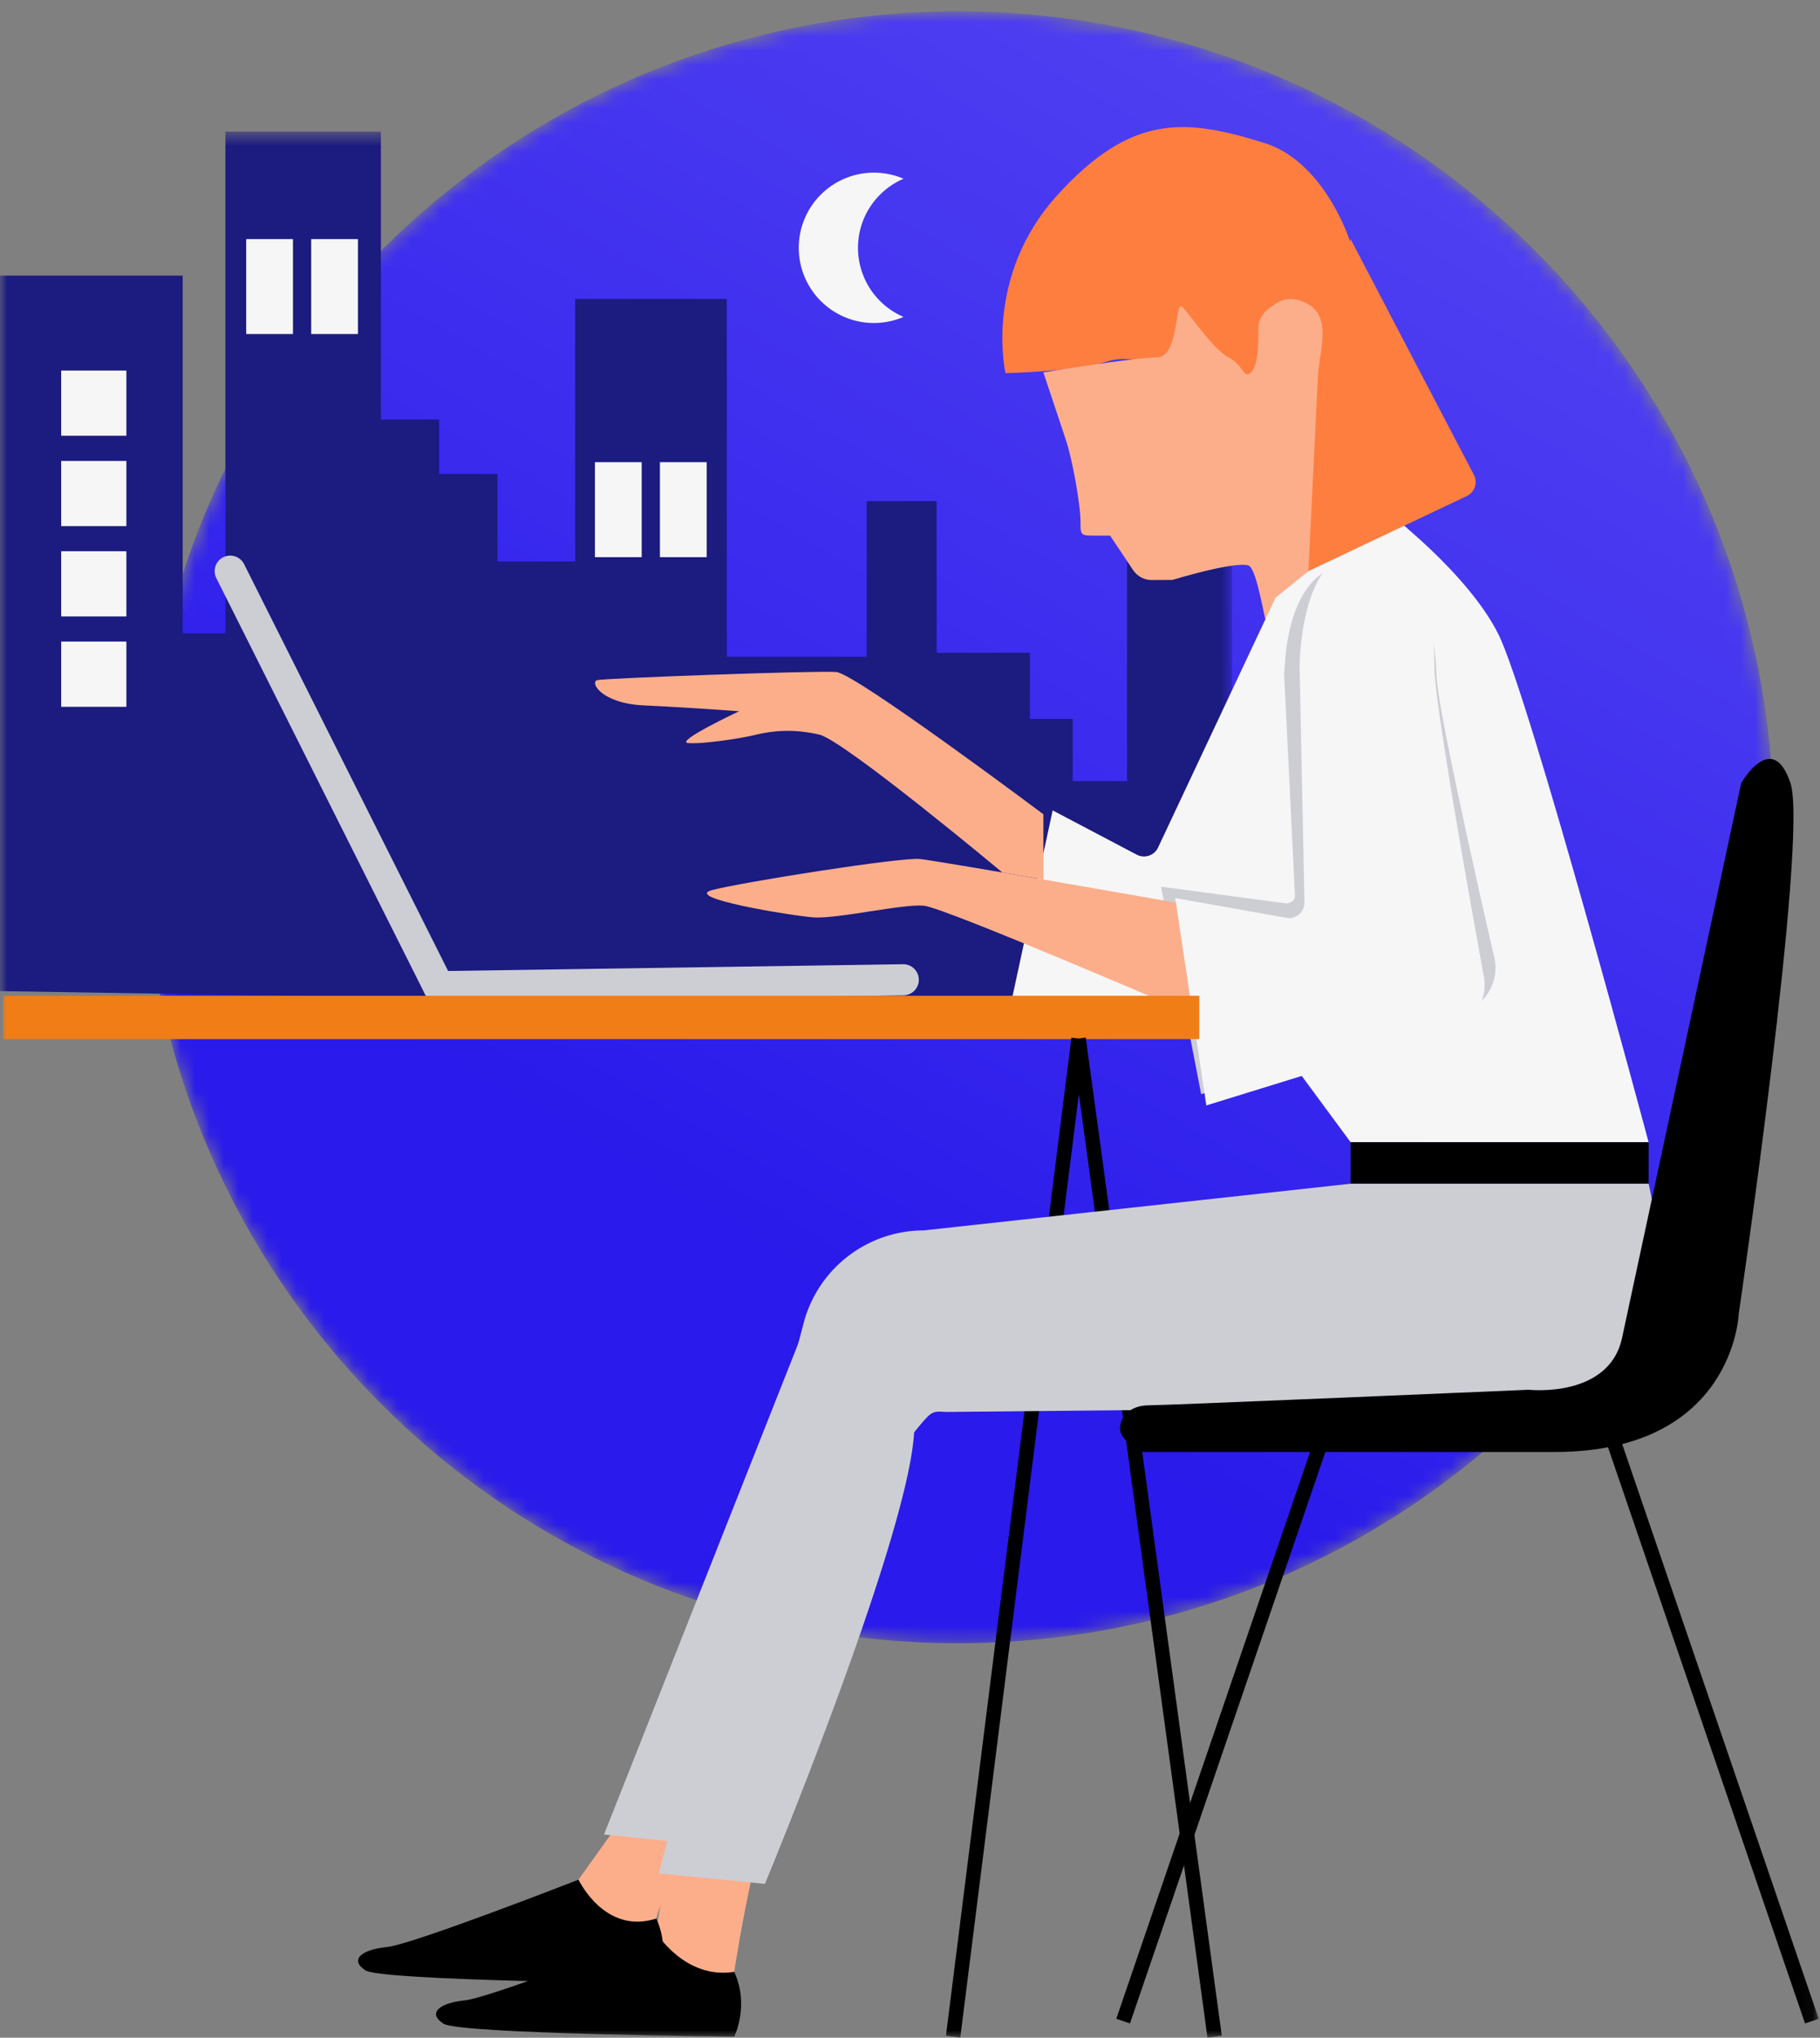 <svg xmlns="http://www.w3.org/2000/svg" xmlns:xlink="http://www.w3.org/1999/xlink" width="126" height="141" viewBox="0 0 126 141">
    <rect x="0" y="0" width="126" height="141" fill="#808080" stroke="none"/>
    <defs>
        <path id="a" d="M57.333.787C26.151.787.874 26.065.874 57.247c0 31.18 25.277 56.457 56.46 56.457 31.18 0 56.457-25.277 56.457-56.458 0-31.18-25.278-56.459-56.458-56.459z"/>
        <linearGradient id="b" x1="35.479%" x2="76.117%" y1="74.957%" y2="5.112%">
            <stop offset="0%" stop-color="#2A1AEB"/>
            <stop offset="100%" stop-color="#5041F2"/>
        </linearGradient>
        <path id="d" d="M0 .504h85.294v60.813H0z"/>
        <path id="f" d="M0 141h125.945V.788H0z"/>
    </defs>
    <g fill="none" fill-rule="evenodd">
        <g transform="translate(9)">
            <mask id="c" fill="#fff">
                <use xlink:href="#a"/>
            </mask>
            <path fill="url(#b)" d="M57.333.787C26.151.787.874 26.065.874 57.247c0 31.18 25.277 56.457 56.46 56.457 31.18 0 56.457-25.277 56.457-56.458 0-31.18-25.278-56.459-56.458-56.459z" mask="url(#c)"/>
        </g>
        <g>
            <g transform="translate(0 8.61)">
                <mask id="e" fill="#fff">
                    <use xlink:href="#d"/>
                </mask>
                <path fill="#1B1B80" d="M0 59.971V10.46h12.646v24.756h2.96V.504h10.763v19.912h4.036v3.767h4.036v6.055h5.38V12.075h10.495V36.83h9.686V26.067h4.843V36.56h6.458v4.575h2.96v4.305h3.767V22.569h7.264v38.748z" mask="url(#e)"/>
            </g>
            <path fill="#FE7E40" d="M91.362 28.254s2.886-2.92 2.886-7.567c0-3.452-2.468-9.458-6.674-10.779-5.516-1.733-9.238-2.052-14.37 3.593-5.132 5.646-3.593 12.319-3.593 12.319s4.975-.112 7.107-.826c2.131-.713 7.264 1.34 7.264 1.34l3.08 1.026 4.3.894z"/>
            <path fill="#FCAE8B" d="M97.438 36.572s-4.673-3.618-5.185-5.158c-.514-1.54-1.027-3.593-1.027-5.133s1.027-4.106-.513-5.132c-1.54-1.027-2.567 0-2.567 0s-1.026.512-1.026 1.54c0 1.026 0 2.565-.513 3.08-.514.512-.514-.515-1.54-1.027-1.026-.514-2.707-2.999-3.22-3.512-.513-.513-.21 3.498-1.749 3.498-1.54 0-7.863 1.04-7.863 1.04l1.54 4.62c.514 1.54 1.027 4.619 1.027 5.646 0 1.026 0 1.026 1.026 1.026h1.026l1.593 2.39c.288.43.772.688 1.29.685l1.433-.008s4.225-1.292 5.251-1.003c1.027.29 1.725 10.254 3.265 8.201 1.444-1.924 5.7-5.62 7.752-10.753"/>
            <path fill="#F6F6F6" d="M72.878 56.076l5.82 3.064c.544.285 1.214.06 1.476-.495l8.13-17.28 7.534-6.098s5.74 4.306 7.893 8.611c2.153 4.305 10.404 35.16 10.404 35.16H93.507l-5.561-7.535-17.939-2.152 2.87-13.275z"/>
            <path fill="#CDCED4" d="M89.419 46.985s-.19-7.355 4.21-7.469c4.399-.114 5.25 4.36 5.322 7.223.057 2.213 2.78 14.27 4.015 19.633.338 1.47-.602 2.938-2.185 3.423L83.542 75.07l-2.54-13.128 8.03 1.07c.633.006 1.146-.47 1.119-1.038l-.732-14.989z"/>
            <path stroke="#CDCED4" d="M89.419 46.985s-.19-7.355 4.21-7.469c4.399-.114 5.25 4.36 5.322 7.223.057 2.213 2.78 14.27 4.015 19.633.338 1.47-.602 2.938-2.185 3.423L83.542 75.07l-2.54-13.128 8.03 1.07c.633.006 1.146-.47 1.119-1.038l-.732-14.989z"/>
            <path fill="#FCAE8B" d="M81.847 62.534s-16.817-2.96-18.162-3.094c-1.345-.135-12.377 1.614-14.395 2.152-2.018.539 5.381 1.75 6.996 1.884 1.614.134 6.188-.942 7.668-.807 1.48.134 19.074 7.734 19.074 7.734l-1.181-7.869z"/>
            <path fill="#FCAE8B" d="M72.236 56.345s-12.99-9.73-14.336-9.844c-1.346-.112-16.01.426-16.548.56-.538.135.27 1.615 3.229 1.75 2.96.134 6.592.403 6.592.403s-4.51 2.117-3.533 2.202c.977.086 3.668-.318 4.744-.587 1.076-.27 2.61-.404 4.332 0s12.678 9.542 12.678 9.542l2.842.487v-4.513z"/>
            <path fill="#F6F6F6" d="M89.973 46.107s0-8.005 4.305-8.005S99.3 42.99 99.3 46.107c0 2.41 2.357 15.603 3.429 21.469a3.231 3.231 0 0 1-2.224 3.664l-16.99 5.251-2.153-14.35 7.826 1.39a1.08 1.08 0 0 0 1.12-1.1l-.335-16.324z"/>
            <mask id="g" fill="#fff">
                <use xlink:href="#f"/>
            </mask>
            <path fill="#000" d="M93.506 81.908h20.63v-2.87h-20.63z" mask="url(#g)"/>
            <path fill="#CDCED4" d="M30.366 69.35c-.395 0-.774-.217-.963-.594L14.977 40.003a1.074 1.074 0 0 1 .479-1.443 1.074 1.074 0 0 1 1.444.479l14.427 28.753a1.076 1.076 0 0 1-.96 1.559" mask="url(#g)"/>
            <path fill="#CDCED4" d="M63.503 68.264a1.074 1.074 0 0 1-.954.608l-32.164.479a1.076 1.076 0 1 1-.032-2.152l32.164-.479a1.076 1.076 0 0 1 .986 1.544" mask="url(#g)"/>
            <path fill="#FCAE8B" d="M46.45 127.473l-1.196 7.176s2.527 5.381 5.576 1.794c-.478 3.645.168-2.442 1.778-8.97h-6.157z" mask="url(#g)"/>
            <path fill="#000" d="M45.45 133.752s-11.481 4.484-13.274 4.664c-1.794.18-2.589.896-1.474 1.614 1.114.718 20.129.897 20.129.897s1.076-2.153 0-4.484c-3.409.538-5.382-2.69-5.382-2.69" mask="url(#g)"/>
            <path fill="#000" d="M40.051 130.063s-11.48 4.485-13.274 4.664c-1.794.18-2.588.897-1.474 1.615 1.115.717 20.13.897 20.13.897s1.076-2.153 0-4.486c-3.41.539-5.382-2.69-5.382-2.69" mask="url(#g)"/>
            <path fill="#FCAE8B" d="M42.285 126.935l-2.234 3.127s1.81 3.846 5.382 2.691c.7-2.41 2.116-5.284 2.116-5.284l-5.264-.534z" mask="url(#g)"/>
            <path stroke="#F17D16" stroke-width="3" d="M83.027 70.403H.23" mask="url(#g)"/>
            <path stroke="#000" d="M74.672 71.863l9.418 69.064M74.672 71.863l-8.687 69.064" mask="url(#g)"/>
            <path fill="#CDCED4" d="M93.506 81.908l-29.546 3.23a8.611 8.611 0 0 0-8.284 6.261l-10.064 38.226 7.344.73s9.924-23.904 10.329-31.246c1.214-1.476 1.214-1.476 2.171-1.409l37.1-.365s15.234.779 11.58-15.427h-20.63z" mask="url(#g)"/>
            <path fill="#CDCED4" d="M55.724 91.8l-13.906 35.135 5.263.535 5.519-13.7z" mask="url(#g)"/>
            <path fill="#000" d="M112.296 92.576l8.25-38.389s2.153-3.767 3.409 0c1.256 3.767-3.587 36.774-3.587 36.774s-.36 9.509-12.737 9.509h-28.47s-1.62-.718-1.62-1.615.779-1.614 1.981-1.614 26.316-1.077 26.316-1.077 5.554.614 6.458-3.588" mask="url(#g)"/>
            <path stroke="#000" d="M111.444 98.95l13.992 40.9M77.756 139.85l13.991-40.9" mask="url(#g)"/>
            <path fill="#FE7E40" d="M93.506 16.546l8.532 16.308c.283.542.059 1.21-.492 1.472l-10.963 5.195.643-13.24 2.28-9.735z" mask="url(#g)"/>
            <path fill="#F6F6F6" d="M59.4 17.148c0-2.144 1.3-3.984 3.152-4.78a5.202 5.202 0 1 0 0 9.561 5.203 5.203 0 0 1-3.152-4.78M4.236 30.154H8.75V25.64H4.236zM4.236 36.406H8.75v-4.514H4.236zM4.236 42.656H8.75v-4.514H4.236zM4.236 48.908H8.75v-4.515H4.236zM17.045 23.115h3.237v-6.57h-3.237zM21.544 23.115h3.237v-6.57h-3.237zM41.188 38.552h3.237v-6.57h-3.237zM45.687 38.552h3.237v-6.57h-3.237z" mask="url(#g)"/>
        </g>
    </g>
</svg>
